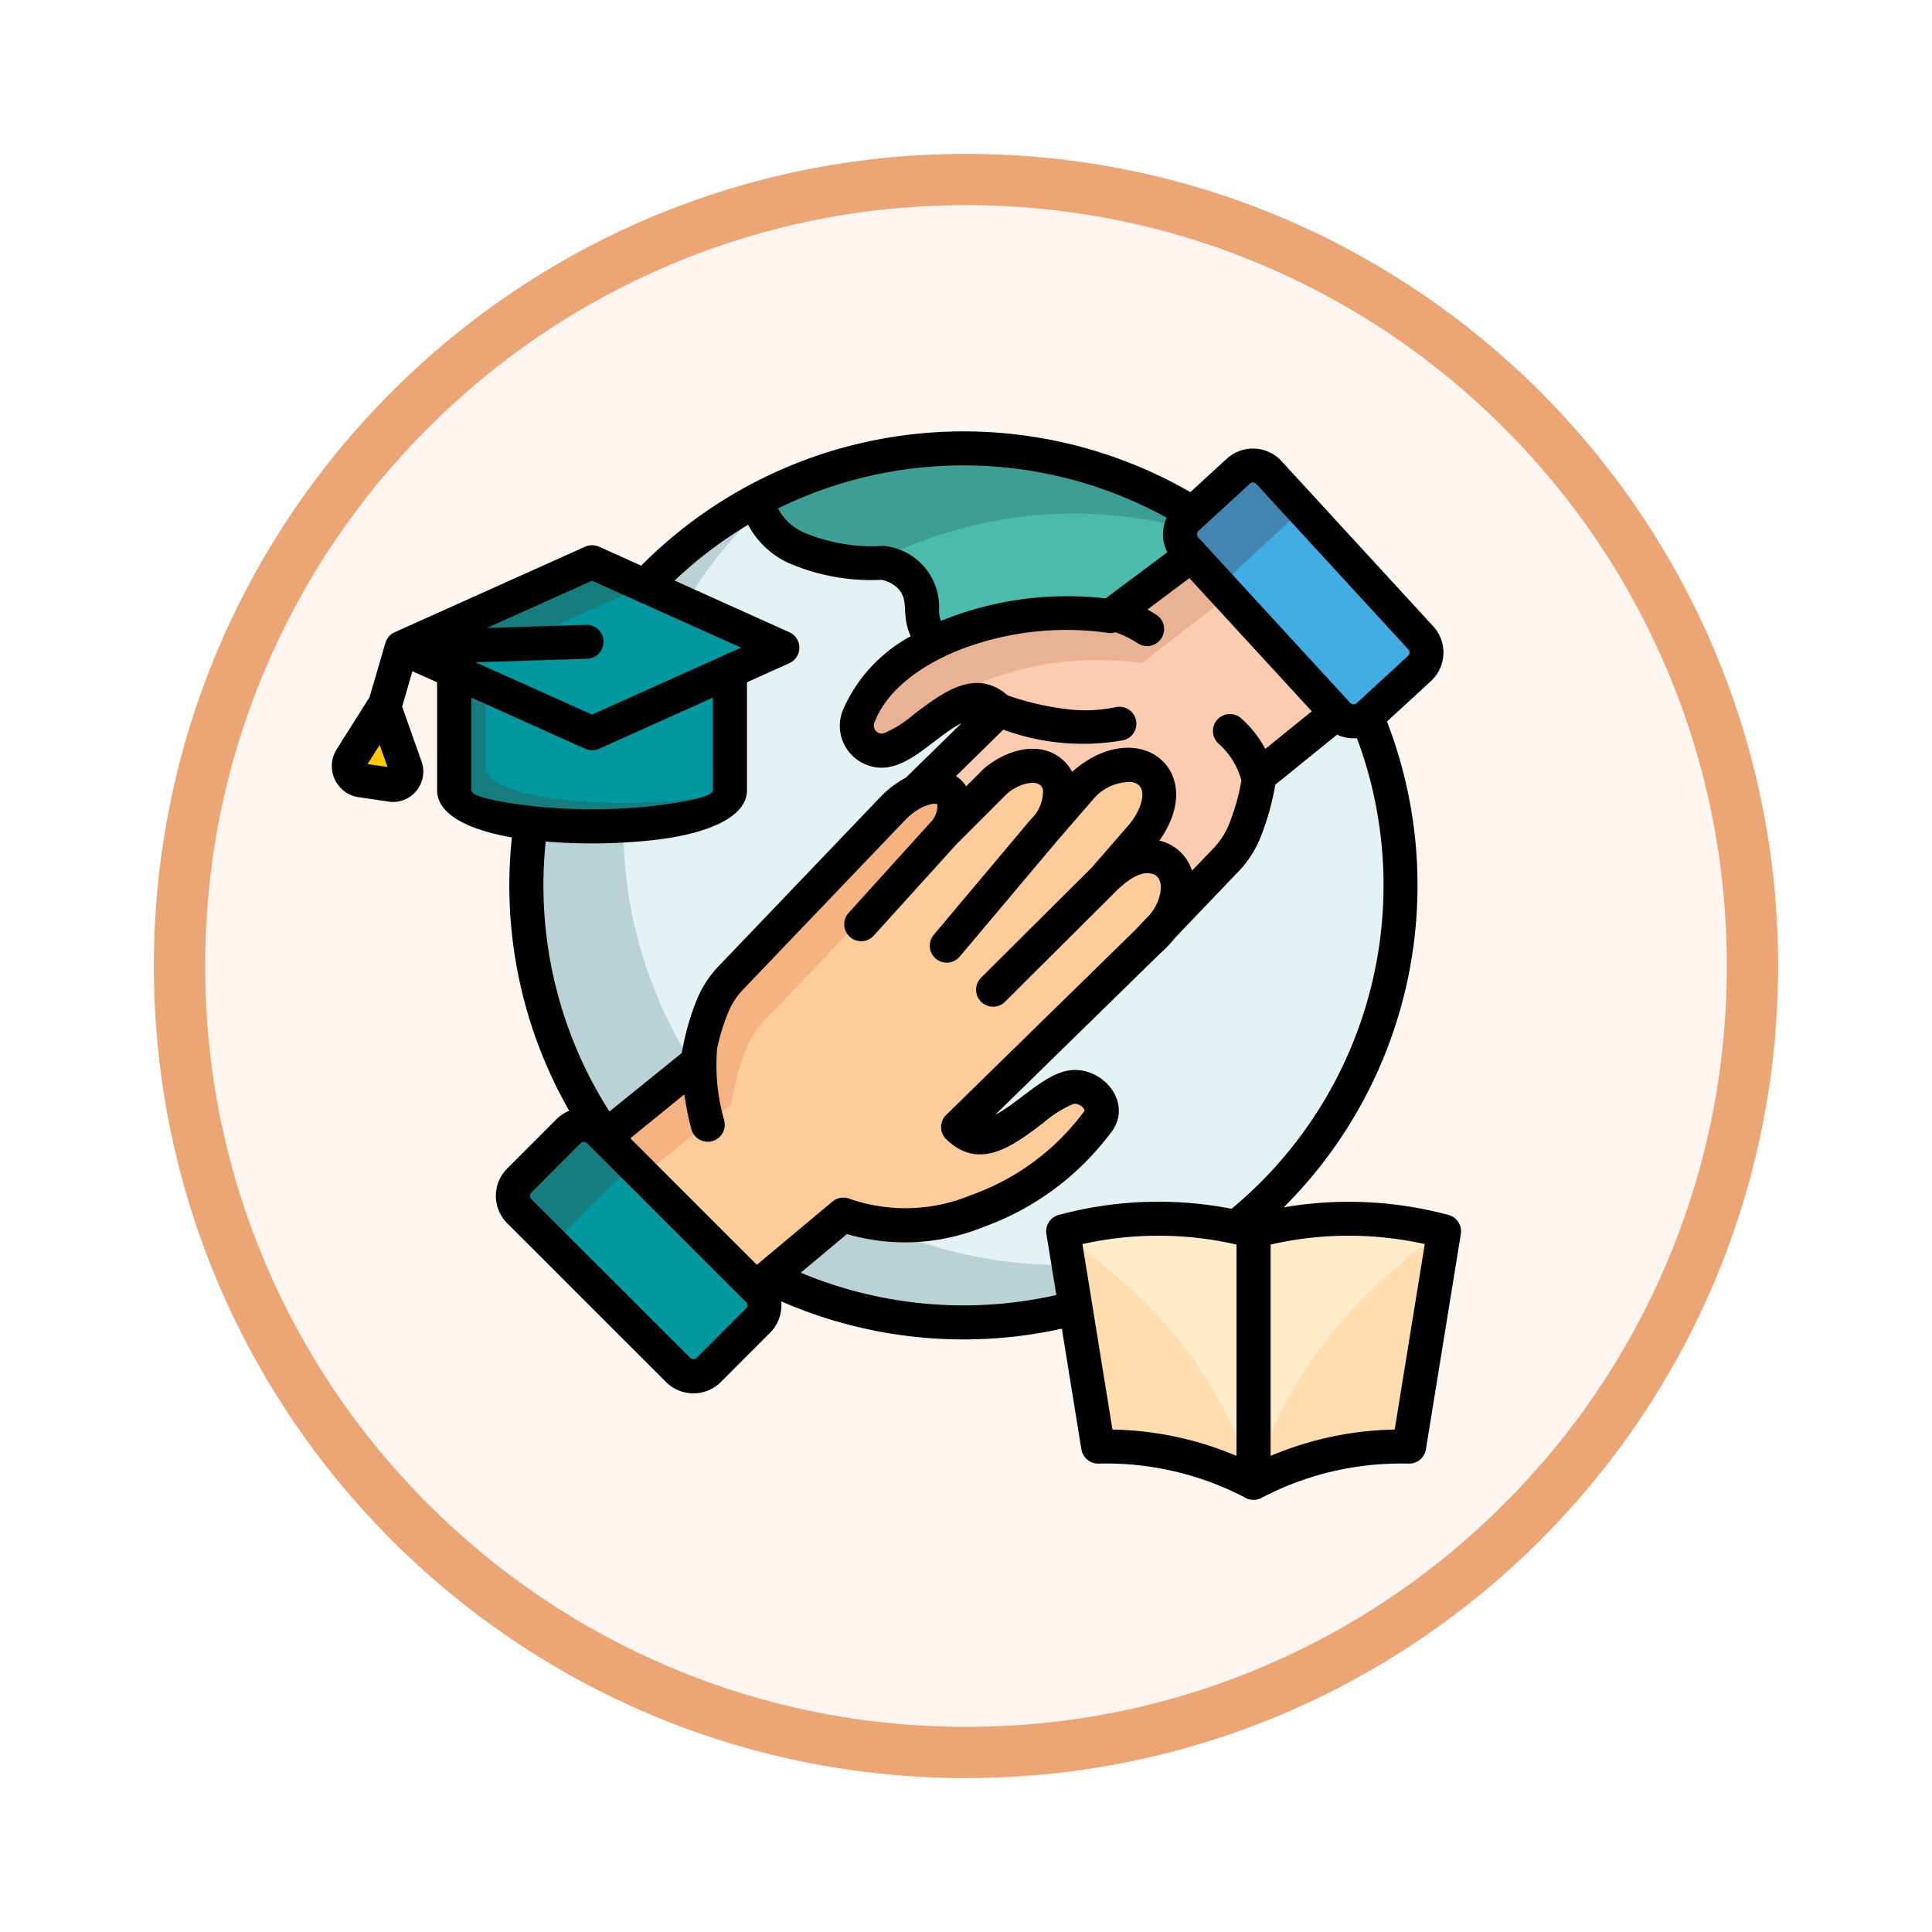 <svg xmlns="http://www.w3.org/2000/svg" xmlns:xlink="http://www.w3.org/1999/xlink" width="113" height="113" viewBox="0 0 113 113">
  <defs>
    <filter id="Trazado_982547" x="0" y="0" width="113" height="113" filterUnits="userSpaceOnUse">
      <feOffset dy="3" input="SourceAlpha"/>
      <feGaussianBlur stdDeviation="3" result="blur"/>
      <feFlood flood-opacity="0.161"/>
      <feComposite operator="in" in2="blur"/>
      <feComposite in="SourceGraphic"/>
    </filter>
  </defs>
  <g id="Grupo_1223343" data-name="Grupo 1223343" transform="translate(-1722.49 -5331.026)">
    <g id="Grupo_1223124" data-name="Grupo 1223124" transform="translate(1731.49 5337.026)">
      <g id="Grupo_1211216" data-name="Grupo 1211216" transform="translate(0)">
        <g id="Grupo_1210737" data-name="Grupo 1210737">
          <g id="Grupo_1210537" data-name="Grupo 1210537">
            <g id="Grupo_1164202" data-name="Grupo 1164202">
              <g id="Grupo_1158168" data-name="Grupo 1158168">
                <g id="Grupo_1152576" data-name="Grupo 1152576">
                  <g id="Grupo_1148633" data-name="Grupo 1148633">
                    <g id="Grupo_1148525" data-name="Grupo 1148525">
                      <g transform="matrix(1, 0, 0, 1, -9, -6)" filter="url(#Trazado_982547)">
                        <g id="Trazado_982547-2" data-name="Trazado 982547" transform="translate(9 6)" fill="#fcf5f0">
                          <path d="M 47.5 93.5 C 41.289 93.5 35.265 92.284 29.595 89.886 C 24.118 87.569 19.198 84.252 14.973 80.027 C 10.748 75.802 7.431 70.882 5.114 65.405 C 2.716 59.735 1.5 53.711 1.5 47.5 C 1.5 41.289 2.716 35.265 5.114 29.595 C 7.431 24.118 10.748 19.198 14.973 14.973 C 19.198 10.748 24.118 7.431 29.595 5.114 C 35.265 2.716 41.289 1.5 47.5 1.5 C 53.711 1.5 59.735 2.716 65.405 5.114 C 70.882 7.431 75.802 10.748 80.027 14.973 C 84.252 19.198 87.569 24.118 89.886 29.595 C 92.284 35.265 93.5 41.289 93.5 47.5 C 93.5 53.711 92.284 59.735 89.886 65.405 C 87.569 70.882 84.252 75.802 80.027 80.027 C 75.802 84.252 70.882 87.569 65.405 89.886 C 59.735 92.284 53.711 93.5 47.5 93.5 Z" stroke="none"/>
                          <path d="M 47.5 3 C 41.491 3 35.664 4.176 30.18 6.496 C 24.881 8.737 20.122 11.946 16.034 16.034 C 11.946 20.122 8.737 24.881 6.496 30.18 C 4.176 35.664 3 41.491 3 47.5 C 3 53.509 4.176 59.336 6.496 64.82 C 8.737 70.119 11.946 74.878 16.034 78.966 C 20.122 83.054 24.881 86.263 30.18 88.504 C 35.664 90.824 41.491 92 47.5 92 C 53.509 92 59.336 90.824 64.82 88.504 C 70.119 86.263 74.878 83.054 78.966 78.966 C 83.054 74.878 86.263 70.119 88.504 64.82 C 90.824 59.336 92 53.509 92 47.5 C 92 41.491 90.824 35.664 88.504 30.18 C 86.263 24.881 83.054 20.122 78.966 16.034 C 74.878 11.946 70.119 8.737 64.82 6.496 C 59.336 4.176 53.509 3 47.5 3 M 47.5 -7.62939453125e-06 C 73.734 -7.62939453125e-06 95 21.266 95 47.5 C 95 73.734 73.734 95 47.5 95 C 21.266 95 -7.62939453125e-06 73.734 -7.62939453125e-06 47.5 C -7.62939453125e-06 21.266 21.266 -7.62939453125e-06 47.5 -7.62939453125e-06 Z" stroke="none" fill="#eca675"/>
                        </g>
                      </g>
                    </g>
                  </g>
                </g>
              </g>
            </g>
          </g>
        </g>
      </g>
    </g>
    <g id="multicultural_17773107" transform="translate(1718.956 5310.662)">
      <g id="Grupo_1223342" data-name="Grupo 1223342" transform="translate(23.947 46.59)">
        <path id="Trazado_1177321" data-name="Trazado 1177321" d="M128.407,52.61A25.559,25.559,0,1,1,102.85,78.171,25.563,25.563,0,0,1,128.407,52.61Z" transform="translate(-92.472 -52.61)" fill="#bad2d6" fill-rule="evenodd"/>
        <path id="Trazado_1177322" data-name="Trazado 1177322" d="M162.585,52.61A25.558,25.558,0,0,1,178.33,98.3a25.562,25.562,0,0,1-25.814-43.632A25.52,25.52,0,0,1,162.585,52.61Z" transform="translate(-126.651 -52.61)" fill="#e3f3f4" fill-rule="evenodd"/>
        <path id="Trazado_1177323" data-name="Trazado 1177323" d="M209.706,52.61a25.49,25.49,0,0,1,18.675,8.112q-7.335,1.768-13.531,3.47a12.961,12.961,0,0,1-5.209.589,2.726,2.726,0,0,1-2.355-2.707,2.6,2.6,0,0,0-2.271-2.768q-6.511.06-7.375-3.672A25.457,25.457,0,0,1,209.706,52.61Z" transform="translate(-173.771 -52.61)" fill="#3d9f93" fill-rule="evenodd"/>
        <path id="Trazado_1177324" data-name="Trazado 1177324" d="M266.535,81.29a25.287,25.287,0,0,1,2.595,2.421q-7.335,1.768-13.531,3.47a12.961,12.961,0,0,1-5.209.589,2.726,2.726,0,0,1-2.355-2.707,2.6,2.6,0,0,0-2.271-2.768c-.209,0-.416,0-.613,0A25.733,25.733,0,0,1,251.508,80,25.457,25.457,0,0,1,266.535,81.29Z" transform="translate(-214.52 -75.598)" fill="#4bbbab" fill-rule="evenodd"/>
        <path id="Trazado_1177325" data-name="Trazado 1177325" d="M230.8,96.57l-4.748,3.554c-6.527-.915-13.225,1.832-14.733,5.9a1.46,1.46,0,0,0,1.706,1.933c1.823-.431,4.495-4.268,6.507-2.316l-11.147,10.9c-3.712,3.3-.69,6.979,2.61,3.591l-2.247,2.6c-2.595,3.3.436,5.612,3.474,2.929l2.252-2.6c-2.331,2.872.233,5.011,2.9,2.8l2.865-2.865c-1.574,2.481.871,3.6,3.142,1.255l9.372-9.8q1.435-1.349,2.03-5.007l4.5-3.643Z" transform="translate(-181.522 -90.314)" fill="#fcccb1" fill-rule="evenodd"/>
        <path id="Trazado_1177326" data-name="Trazado 1177326" d="M260.591,98.78l-4.688,3.505c-6.527-.912-13.22,1.836-14.733,5.9a1.137,1.137,0,0,0,1.356,1.662,2.821,2.821,0,0,0,.682-.282c2.2-3.45,8.257-5.636,14.185-4.8l5.084-3.934Z" transform="translate(-211.024 -92.209)" fill="#eab295" fill-rule="evenodd"/>
        <path id="Trazado_1177327" data-name="Trazado 1177327" d="M143.933,213.218l5.124-4.277c5.361,2.146,12.325-1.594,14.927-5.506.646-.972-.569-2.2-1.706-1.933-1.827.431-4.495,4.268-6.511,2.316l11.147-10.9c3.712-3.3.69-6.979-2.61-3.591l2.247-2.6c2.595-3.3-.436-5.612-3.474-2.929l-2.252,2.6c2.331-2.872-.233-5.011-2.892-2.8l-2.868,2.865c1.574-2.476-.871-3.6-3.142-1.255l-9.372,9.8q-1.435,1.349-2.03,5.007l-5.41,4.381Z" transform="translate(-120.141 -164.117)" fill="#fdcc9a" fill-rule="evenodd"/>
        <path id="Trazado_1177328" data-name="Trazado 1177328" d="M137.881,217.066l5.163-4.152q.593-3.655,2.029-5l9.792-10.2c2-2.872-.451-3.994-2.723-1.65l-9.368,9.8a3.281,3.281,0,0,0-.258.266,10.941,10.941,0,0,0-1.456,4.325l-.286.233c-.009.061-.02.117-.028.182l-5.007,4.05Z" transform="translate(-120.681 -174.562)" fill="#f5b381" fill-rule="evenodd"/>
        <path id="Trazado_1177329" data-name="Trazado 1177329" d="M97.674,333.895l2.885-2.881a1.271,1.271,0,0,1,1.792,0l9.284,9.286a1.264,1.264,0,0,1,0,1.792l-2.881,2.881a1.271,1.271,0,0,1-1.792,0l-9.288-9.288A1.27,1.27,0,0,1,97.674,333.895Z" transform="translate(-87.716 -291.075)" fill="#157d7e" fill-rule="evenodd"/>
        <path id="Trazado_1177330" data-name="Trazado 1177330" d="M122.233,350.746l6.588,6.592a1.264,1.264,0,0,1,0,1.792l-2.881,2.881a1.27,1.27,0,0,1-1.638.129l-6.588-6.588a1.271,1.271,0,0,1,0-1.792l2.881-2.881A1.276,1.276,0,0,1,122.233,350.746Z" transform="translate(-104.904 -308.112)" fill="#00989f" fill-rule="evenodd"/>
        <path id="Trazado_1177331" data-name="Trazado 1177331" d="M371.813,62.735l3-2.755a1.269,1.269,0,0,1,1.792.077l8.884,9.671a1.267,1.267,0,0,1-.073,1.788l-3,2.76a1.272,1.272,0,0,1-1.792-.077l-8.884-9.671A1.274,1.274,0,0,1,371.813,62.735Z" transform="translate(-322.807 -58.644)" fill="#4185b0" fill-rule="evenodd"/>
        <path id="Trazado_1177332" data-name="Trazado 1177332" d="M396.653,80.947l6.386,6.955a1.267,1.267,0,0,1-.073,1.788l-3,2.76a1.275,1.275,0,0,1-1.376.222L392.2,85.72a1.276,1.276,0,0,1,.077-1.792l3-2.76A1.281,1.281,0,0,1,396.653,80.947Z" transform="translate(-340.357 -76.821)" fill="#41ade2" fill-rule="evenodd"/>
        <path id="Trazado_1177333" data-name="Trazado 1177333" d="M73.17,138.95H89.3v7.71c0,2.812-16.125,2.812-16.125,0Z" transform="translate(-67.016 -126.662)" fill="#157d7e" fill-rule="evenodd"/>
        <path id="Trazado_1177334" data-name="Trazado 1177334" d="M86.061,138.95h14.289v7.71c0,.011,0,.024,0,.04-4.228,1.287-14.286.818-14.286-1.4V138.95Z" transform="translate(-78.072 -126.662)" fill="#00989f" fill-rule="evenodd"/>
        <path id="Trazado_1177335" data-name="Trazado 1177335" d="M51.57,104.357,62.7,99.35l11.14,5.007-11.14,5Z" transform="translate(-48.49 -92.698)" fill="#157d7e" fill-rule="evenodd"/>
        <path id="Trazado_1177336" data-name="Trazado 1177336" d="M87.153,109.02l8.081,3.631-10.643,4.781L76.51,113.8Z" transform="translate(-69.881 -100.992)" fill="#00989f" fill-rule="evenodd"/>
        <path id="Trazado_1177337" data-name="Trazado 1177337" d="M31.974,158.57l1.235,3.477c.206.581-.189,1.207-.714,1.13l-1.961-.29a.856.856,0,0,1-.464-1.3Z" transform="translate(-29.932 -143.49)" fill="#ffc908" fill-rule="evenodd"/>
        <path id="Trazado_1177338" data-name="Trazado 1177338" d="M325.451,382.5l-2.041-12.6a21.453,21.453,0,0,1,11.138,0v14.713A18.471,18.471,0,0,0,325.451,382.5Z" transform="translate(-281.642 -324.119)" fill="#ffecca" fill-rule="evenodd"/>
        <path id="Trazado_1177339" data-name="Trazado 1177339" d="M410.777,382.5l2.041-12.6a21.453,21.453,0,0,0-11.138,0v14.713A18.471,18.471,0,0,1,410.777,382.5Z" transform="translate(-348.772 -324.119)" fill="#ffecca" fill-rule="evenodd"/>
        <path id="Trazado_1177340" data-name="Trazado 1177340" d="M325.739,388.325,323.67,375.96a30.787,30.787,0,0,1,4.136,3.373,25.65,25.65,0,0,1,6.967,10.937A19.561,19.561,0,0,0,325.739,388.325Z" transform="translate(-281.865 -329.94)" fill="#ffddaf" fill-rule="evenodd"/>
        <path id="Trazado_1177341" data-name="Trazado 1177341" d="M410.769,386.884l2.041-12.6-.029-.009a29.666,29.666,0,0,0-4.349,3.611,25.742,25.742,0,0,0-6.762,10.957V389A18.48,18.48,0,0,1,410.769,386.884Z" transform="translate(-348.764 -328.499)" fill="#ffddaf" fill-rule="evenodd"/>
      </g>
      <path id="Trazado_1177342" data-name="Trazado 1177342" d="M77.374,107.939a.989.989,0,0,1-1.069-.011,17.543,17.543,0,0,0-8.524-1.96,1,1,0,0,1-1-.84l-1.141-7.052a26.619,26.619,0,0,1-16.415-1.6,2.265,2.265,0,0,1-.649,1.836L45.691,101.2a2.269,2.269,0,0,1-3.2,0L33.2,91.909a2.262,2.262,0,0,1,0-3.2l2.881-2.885a2.3,2.3,0,0,1,.746-.492,26.545,26.545,0,0,1-3.353-15.988C30.94,68.9,29.1,68,29.1,66.589V60.271l-1.445-.649-.6,2.074,1.106,3.123a1.78,1.78,0,0,1-1.795,2.445l-1.961-.29a1.842,1.842,0,0,1-1.158-2.817l1.9-3.01.944-3.232a.991.991,0,0,1,.537-.576l11.131-5a1.011,1.011,0,0,1,.811,0l2.469,1.11a26.547,26.547,0,0,1,32.118-4.3l2.1-1.928a2.273,2.273,0,0,1,3.2.077h0c.024.024.048.053.068.077L87.365,57a2.27,2.27,0,0,1-.137,3.2l-2.573,2.364a26.566,26.566,0,0,1-6.043,28.417,22.45,22.45,0,0,1,9.642.444v0a.99.99,0,0,1,.722,1.113l-2.041,12.591a1,1,0,0,1-1,.84,17.546,17.546,0,0,0-8.556,1.971Zm7.734-3.962,1.759-10.848a20.42,20.42,0,0,0-9.016.028v12.361a19.441,19.441,0,0,1,7.257-1.541Zm-9.251,1.541V93.157a20.408,20.408,0,0,0-9.013-.028L68.6,103.977a19.425,19.425,0,0,1,7.258,1.541ZM65.317,96.11l-.581-3.574a.988.988,0,0,1,.726-1.113l0,0a22.394,22.394,0,0,1,10.106-.359,24.579,24.579,0,0,0,7.331-27.526,2.244,2.244,0,0,1-1.161-.206l-3.615,2.929a15.039,15.039,0,0,1-.8,2.916,6.3,6.3,0,0,1-1.449,2.259l-3.591,3.756a7.464,7.464,0,0,1-.9.944l-9.63,9.42c1.307-.666,2.707-2.215,4.107-2.546,1.973-.464,3.934,1.687,2.76,3.45a16.113,16.113,0,0,1-7.584,5.676,12.166,12.166,0,0,1-7.967.407l-2.7,2.259A24.66,24.66,0,0,0,65.317,96.11ZM26.2,65.224l-.46-1.291-.706,1.122Zm11.619-8.314a.993.993,0,0,1,.06,1.985L31.35,59.1l6.81,3.059,8.719-3.914L38.16,54.33l-6.148,2.764Zm5.172-2.59L49.7,57.341a.992.992,0,0,1,0,1.812L47.223,60.27v6.318c0,1.642-2.485,2.6-5.66,2.933a33.567,33.567,0,0,1-6.111.064,24.583,24.583,0,0,0,3.727,15.791l4.233-3.426a15.123,15.123,0,0,1,.8-2.916,6.362,6.362,0,0,1,1.449-2.259l9.359-9.787a5.907,5.907,0,0,1,1.5-1.141l3.259-3.191c-1.795.915-3.461,3.224-5.524,2.456a2.452,2.452,0,0,1-1.445-3.16A8.963,8.963,0,0,1,56.8,57.578c-.576-1.291-.081-2-.686-2.731a1.821,1.821,0,0,0-1.025-.569,12.168,12.168,0,0,1-5.438-.988,5.067,5.067,0,0,1-2.36-2.234,24.557,24.557,0,0,0-4.3,3.263Zm2.243,6.846-6.661,2.993a.994.994,0,0,1-.811,0L31.1,61.165v5.422c0,.427,2.054.759,3.868.956a32.652,32.652,0,0,0,6.395,0c2.17-.231,3.868-.574,3.868-.956V61.165Zm35.025.8L73.1,54.177l-2.452,1.836c.178.1.352.2.521.31a.993.993,0,0,1-1.082,1.667,6.2,6.2,0,0,0-.75-.416c-.182-.085-.367-.161-.561-.231a1,1,0,0,1-.436.037v0a17.324,17.324,0,0,0-8.7,1c-2.17.867-4.244,2.316-4.966,4.257a.467.467,0,0,0,.552.618,6.641,6.641,0,0,0,1.743-1.1c1.735-1.311,3.631-2.747,5.506-1.117a16.674,16.674,0,0,0,3.429.8,8.769,8.769,0,0,0,2.885-.112.992.992,0,0,1,.436,1.936,13.5,13.5,0,0,1-7.008-.622L59.45,65.756a1.949,1.949,0,0,1,.593.6l.988-.988,0,0c.02-.02.04-.04.064-.061,1.529-1.271,3.474-1.59,4.675-.431a2.456,2.456,0,0,1,.473.629c3.877-3.4,8.016-.077,5.1,4.026a2.63,2.63,0,0,1,1.913,1.755L74.491,70a4.424,4.424,0,0,0,.985-1.574,12.5,12.5,0,0,0,.666-2.417,4.373,4.373,0,0,0-.46-1.089,4.473,4.473,0,0,0-.871-1.057.992.992,0,1,1,1.315-1.486,6.288,6.288,0,0,1,1.412,1.792Zm-8.448-9.3a2.283,2.283,0,0,1-.037-2.021A24.63,24.63,0,0,0,49.037,50.1a3.2,3.2,0,0,0,1.5,1.408,10.357,10.357,0,0,0,4.611.787.993.993,0,0,1,.242.02,3.579,3.579,0,0,1,3.066,3.736,1.794,1.794,0,0,0,.112.629A19.581,19.581,0,0,1,68.2,55.364Zm4.822-4.011-2.957,2.72-.011.011a.277.277,0,0,0-.048.411l8.884,9.671a.279.279,0,0,0,.387.02l3-2.76a.273.273,0,0,0,.016-.383l-8.844-9.629L77.04,48.7h0A.282.282,0,0,0,76.628,48.655ZM40.4,86.941l7.4,7.4,4.422-3.7a1,1,0,0,1,1.045-.145,9.991,9.991,0,0,0,7.076-.238,14.049,14.049,0,0,0,6.612-4.906c.081-.121-.31-.5-.649-.416a6.556,6.556,0,0,0-1.746,1.1c-1.788,1.355-3.744,2.836-5.68.961a.994.994,0,0,1-.02-1.408l11.07-10.828.855-.9c.69-.8.968-2.215.1-2.4-.545-.121-1.218.185-2.089,1.04l-6.443,6.419a.994.994,0,1,1-1.4-1.408l6.43-6.4L69.6,68.563c.73-.891,1.183-2.287.13-2.456a2.819,2.819,0,0,0-2.135.864l-2.207,2.549c-.011.013-.02.024-.028.033L59.678,76.3a.991.991,0,1,1-1.517-1.275l5.676-6.753a2.249,2.249,0,0,0,.7-1.7c-.154-.75-1.436-.383-2.1.209l-2.861,2.861c-.011.009-.02.02-.033.028l-4.906,5.418a.99.99,0,1,1-1.469-1.328l4.893-5.41a1.413,1.413,0,0,0,.3-.932c-.2-.13-.677.068-.919.174a4,4,0,0,0-1,.77l-9.372,9.8a4.308,4.308,0,0,0-1.02,1.614,11.7,11.7,0,0,0-.574,1.924,11.773,11.773,0,0,0,.411,4.18.994.994,0,1,1-1.928.481,18.363,18.363,0,0,1-.4-1.988Zm-2.909.29-2.881,2.885a.271.271,0,0,0,0,.383L43.9,99.782a.266.266,0,0,0,.379,0L47.161,96.9a.271.271,0,0,0,0-.383l-9.286-9.287A.278.278,0,0,0,37.491,87.231Z" transform="translate(0 0)"/>
    </g>
  </g>
</svg>
